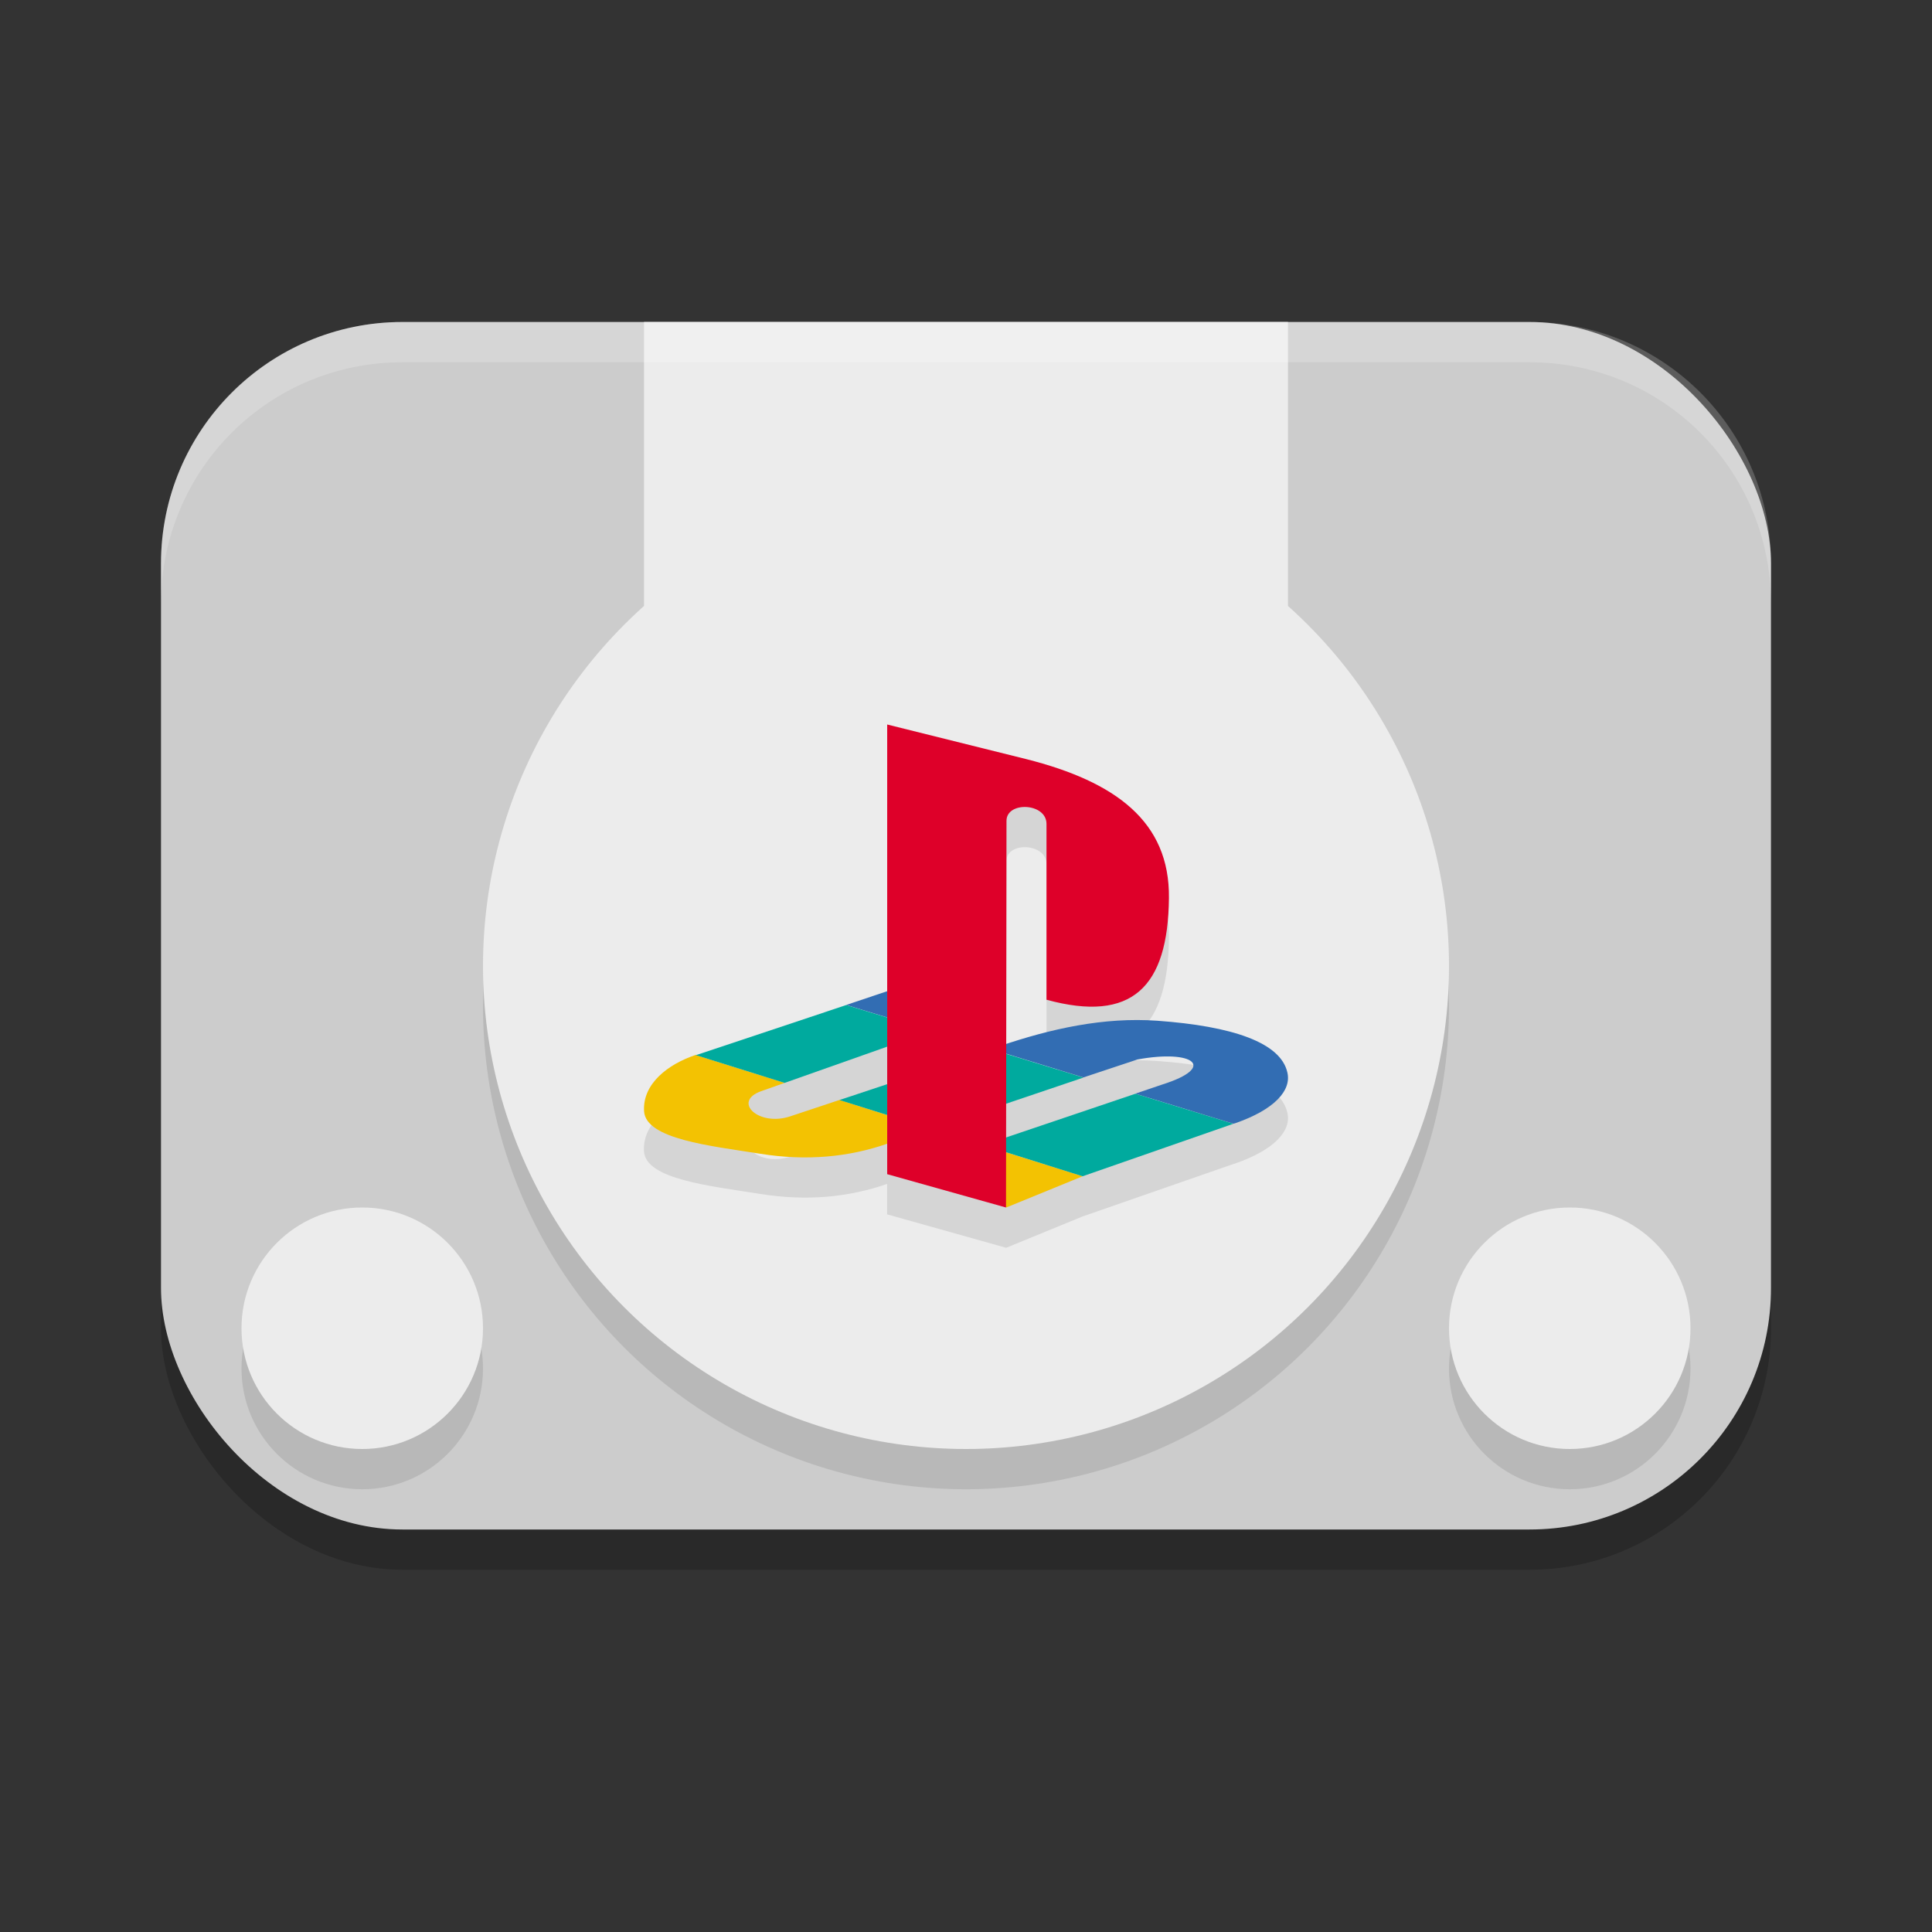 <svg xmlns="http://www.w3.org/2000/svg" width="24" height="24" version="1.1"><rect width="100%" height="100%" fill="#333333" stroke="none"/><defs>
<linearGradient id="ucPurpleBlue" x1="0%" y1="0%" x2="100%" y2="100%">
  <stop offset="0%" style="stop-color:#B794F4;stop-opacity:1"/>
  <stop offset="100%" style="stop-color:#4299E1;stop-opacity:1"/>
</linearGradient>
</defs>
 <rect style="opacity:0.2" width="20" height="15" x="2" y="4.5" rx="3" ry="3"/>
 <rect style="fill:#cccccc" width="20" height="15" x="2" y="4" rx="3" ry="3"/>
 <circle style="opacity:0.1" cx="12" cy="12.5" r="6"/>
 <circle style="fill:#ececec" cx="12" cy="12" r="6"/>
 <path style="opacity:0.1" d="m 11.021,9.5 v 3.313 l -0.509,0.171 -1.846,0.615 c -0.005,0 -0.016,0.006 -0.026,0.006 -0.341,0.114 -0.661,0.357 -0.64,0.698 0.021,0.347 0.824,0.43 1.442,0.528 0.577,0.093 1.101,0.042 1.578,-0.124 v 0.378 L 12.497,15.5 H 12.5 l 0.949,-0.389 1.872,-0.651 0.021,-0.006 c 0.493,-0.171 0.703,-0.409 0.65,-0.632 -0.084,-0.373 -0.687,-0.574 -1.615,-0.642 -0.637,-0.045 -1.264,0.088 -1.878,0.29 l 0.004,-2.772 C 12.5,10.451 13,10.47 13,10.734 v 2.185 c 1.062,0.29 1.51,-0.156 1.521,-1.264 0.011,-0.953 -0.666,-1.446 -1.772,-1.726 z m 0,4.002 v 0.466 l -0.593,0.196 -0.608,0.202 c -0.393,0.135 -0.729,-0.181 -0.367,-0.311 l 0.294,-0.104 z m 3.549,0.124 c 0.344,0.019 0.377,0.187 -0.13,0.347 l -0.336,0.114 -1.606,0.542 10e-4,-0.419 0.961,-0.325 0.671,-0.223 c 0.176,-0.032 0.325,-0.043 0.439,-0.036 z"/>
 <rect style="fill:#ececec" width="8" height="6" x="8" y="4"/>
 <circle style="opacity:0.1" cx="4.5" cy="17" r="1.5"/>
 <circle style="fill:#ececec" cx="4.5" cy="16.5" r="1.5"/>
 <circle style="opacity:0.1" cx="19.5" cy="17" r="1.5"/>
 <circle style="fill:#ececec" cx="19.5" cy="16.5" r="1.5"/>
 <path style="opacity:0.2;fill:#ffffff" d="M 5,4 C 3.338,4 2,5.338 2,7 v 0.5 c 0,-1.662 1.338,-3 3,-3 h 14 c 1.662,0 3,1.338 3,3 V 7 C 22,5.338 20.662,4 19,4 Z"/>
 <path style="fill:#f3c202" d="M 10.429,13.664 9.821,13.866 C 9.427,14.001 9.092,13.685 9.453,13.556 L 9.747,13.452 8.641,13.105 c -0.341,0.114 -0.661,0.357 -0.64,0.699 0.021,0.347 0.823,0.43 1.442,0.528 0.577,0.093 1.101,0.041 1.578,-0.124 V 13.851 Z M 12.5,15 13.449,14.612 12.311,14.255 12.497,15 Z"/>
 <path style="fill:#326db3" d="m 15.321,13.959 0.021,-0.005 c 0.493,-0.171 0.703,-0.409 0.65,-0.632 -0.084,-0.373 -0.687,-0.575 -1.615,-0.642 -0.666,-0.047 -1.321,0.098 -1.961,0.316 l -0.105,0.036 1.148,0.352 0.671,-0.223 c 0.703,-0.129 0.986,0.098 0.309,0.311 l -0.336,0.114 z m -4.3,-1.646 -0.509,0.171 0.509,0.155 z"/>
 <path style="fill:#00aa9e" d="m 13.449,14.612 1.872,-0.652 -1.217,-0.373 -1.793,0.606 v 0.062 z m -2.428,-1.144 -0.593,0.197 0.593,0.186 z m 1.29,0.306 v -0.74 l 1.148,0.352 z M 9.747,13.452 11.021,13.002 v -0.362 l -0.509,-0.155 -1.846,0.616 c -0.005,0 -0.016,0.005 -0.026,0.005 z"/>
 <path style="fill:#de0029" d="M 12.503,10.198 12.497,15 11.021,14.586 V 9 l 1.728,0.43 c 1.106,0.28 1.783,0.773 1.772,1.726 -0.011,1.108 -0.459,1.553 -1.521,1.263 v -2.184 c 0,-0.264 -0.5,-0.284 -0.497,-0.036 z"/>
</svg>
